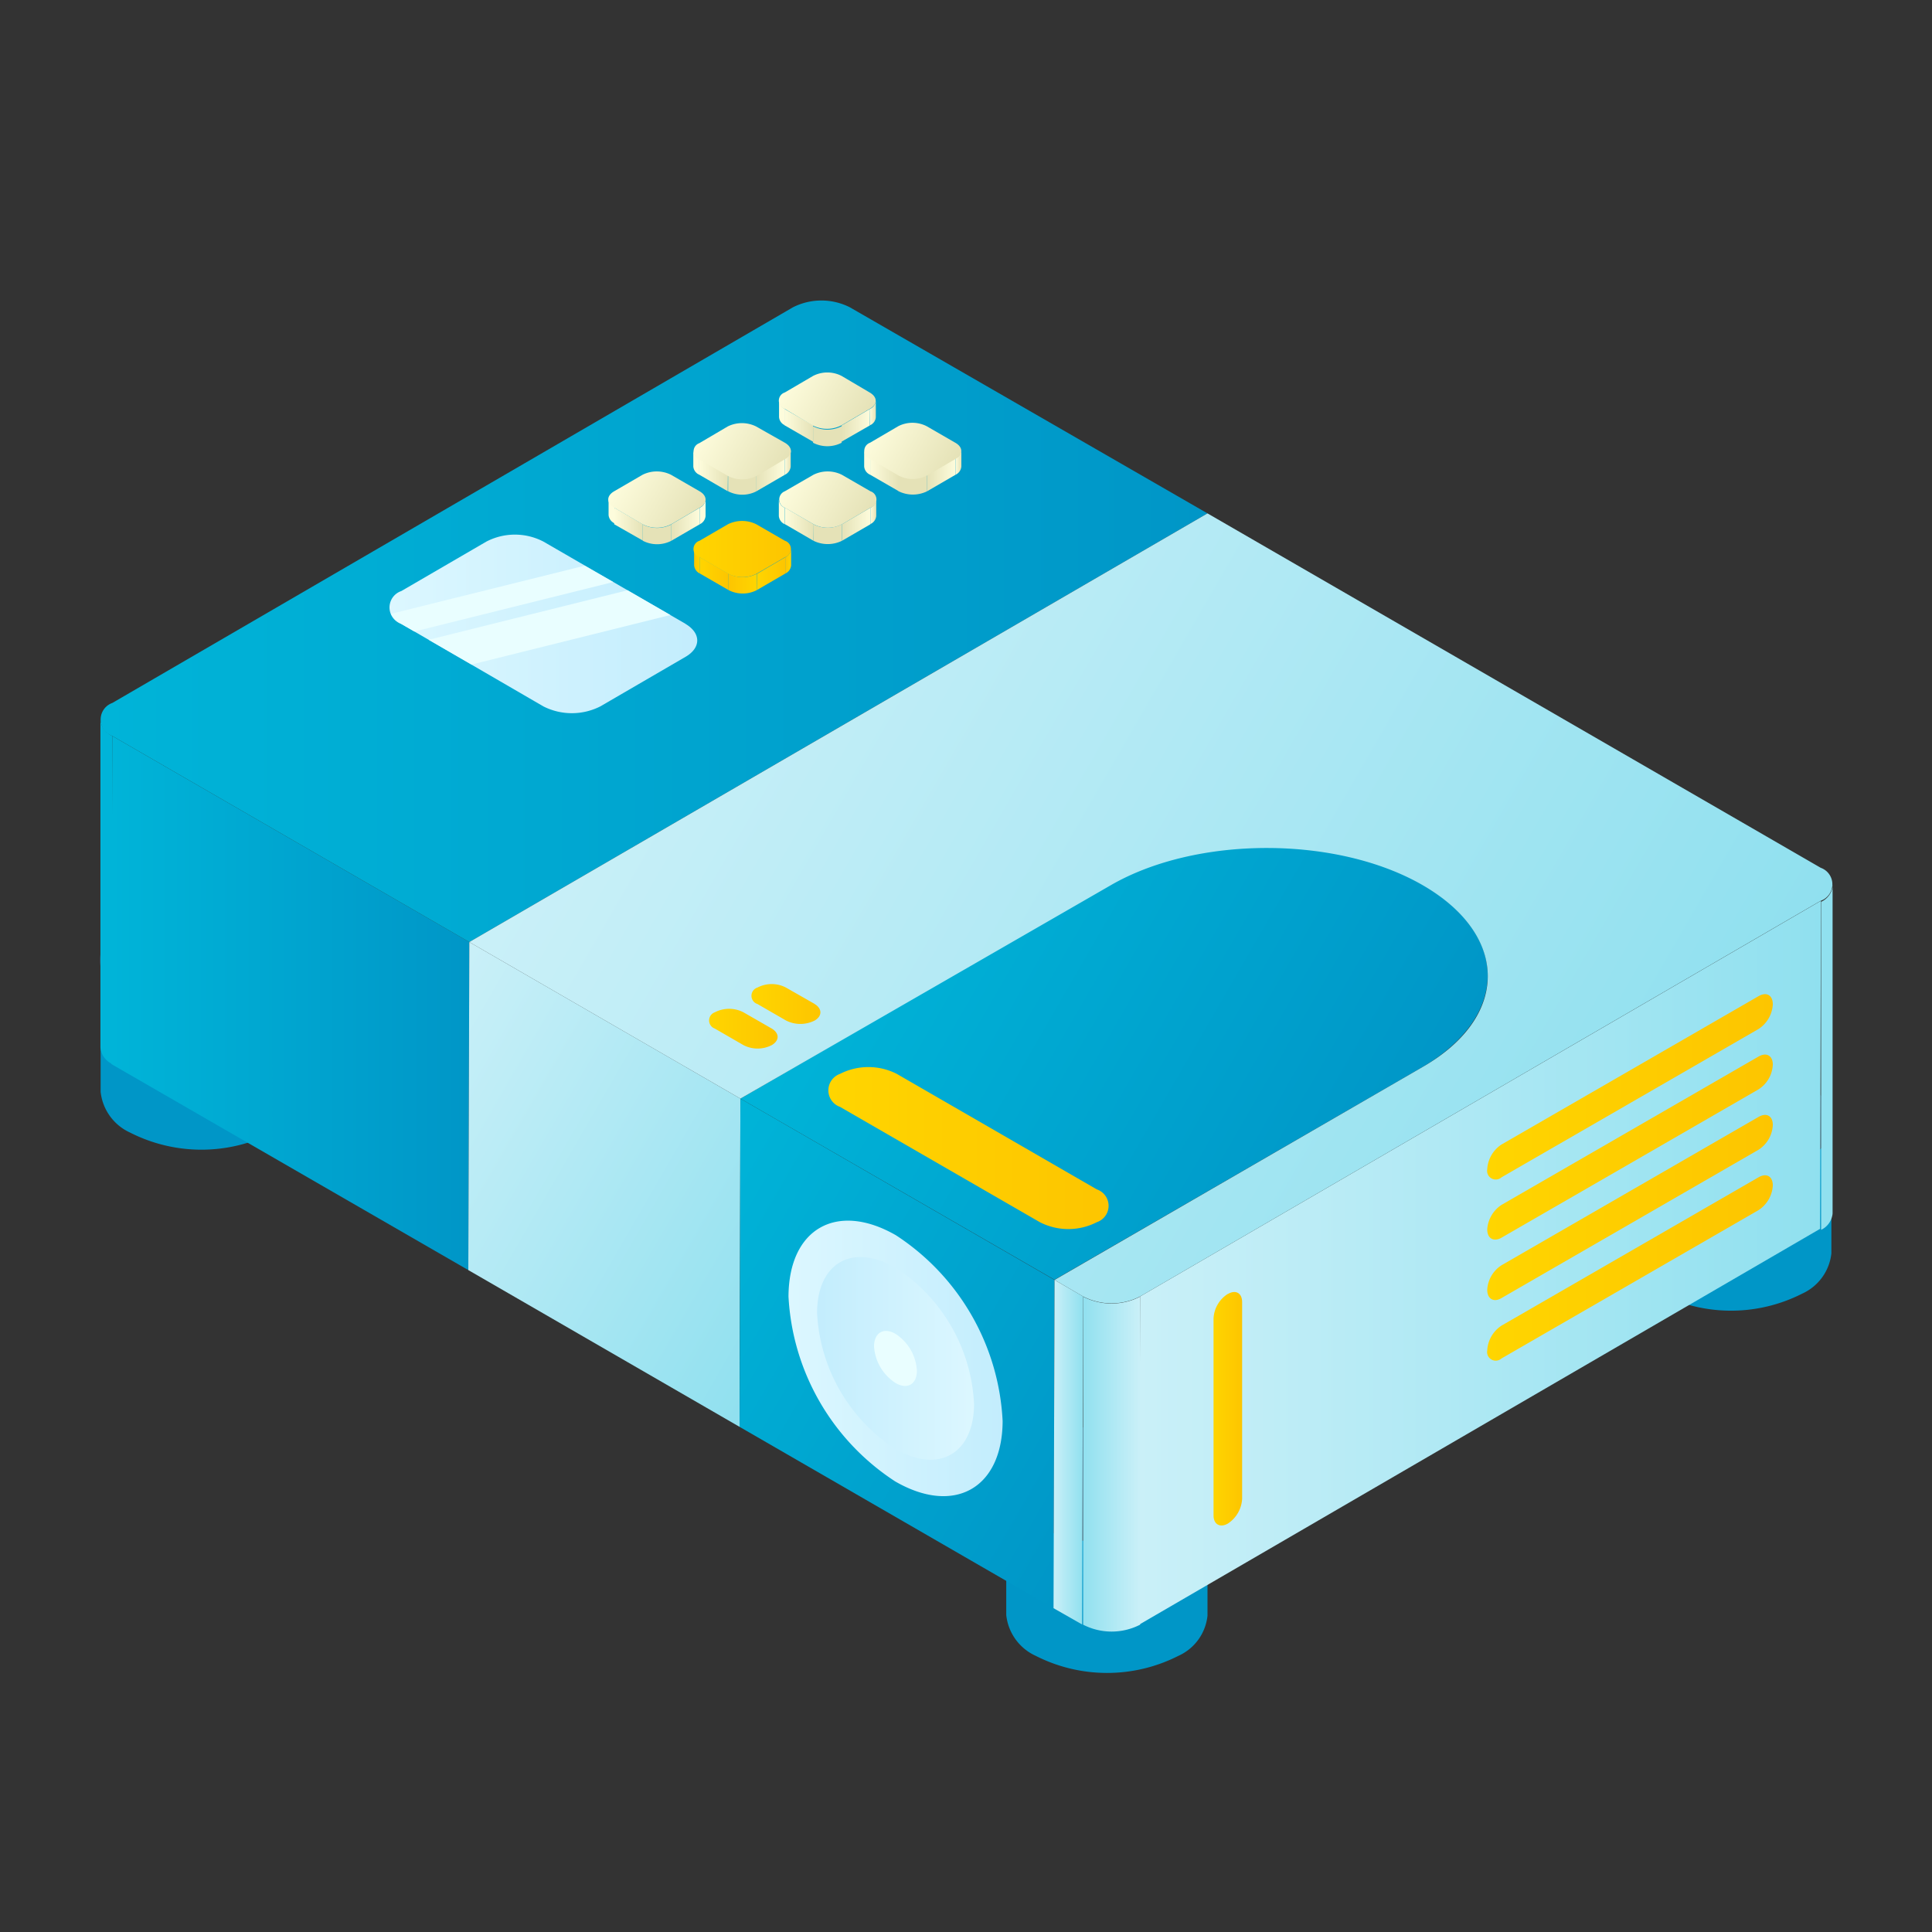 <svg xmlns="http://www.w3.org/2000/svg" xmlns:xlink="http://www.w3.org/1999/xlink" viewBox="0 0 96 96"><rect x="0" y="0" width="96" height="96" fill="#333333" stroke="none"/><defs><style>.cls-1{fill:#0096c7;}.cls-2{fill:url(#linear-gradient);}.cls-3{fill:url(#linear-gradient-2);}.cls-4{fill:url(#linear-gradient-3);}.cls-5{fill:url(#linear-gradient-4);}.cls-6{fill:#00b4d8;}.cls-7{fill:#90e0ef;}.cls-8{fill:url(#linear-gradient-5);}.cls-9{fill:url(#linear-gradient-6);}.cls-10{fill:url(#linear-gradient-7);}.cls-11{fill:url(#linear-gradient-8);}.cls-12{fill:url(#linear-gradient-9);}.cls-13{fill:url(#linear-gradient-10);}.cls-14{fill:url(#linear-gradient-11);}.cls-15{fill:url(#linear-gradient-12);}.cls-16{fill:url(#linear-gradient-13);}.cls-17{fill:url(#linear-gradient-14);}.cls-18{fill:url(#linear-gradient-15);}.cls-19{fill:url(#linear-gradient-16);}.cls-20{fill:url(#linear-gradient-17);}.cls-21{fill:url(#linear-gradient-18);}.cls-22{fill:url(#linear-gradient-19);}.cls-23{fill:#fdfcdc;}.cls-24{fill:url(#linear-gradient-20);}.cls-25{fill:url(#linear-gradient-21);}.cls-26{fill:#e5e2b7;}.cls-27{fill:url(#linear-gradient-22);}.cls-28{fill:url(#linear-gradient-23);}.cls-29{fill:url(#linear-gradient-24);}.cls-30{fill:url(#linear-gradient-25);}.cls-31{fill:url(#linear-gradient-26);}.cls-32{fill:url(#linear-gradient-27);}.cls-33{fill:url(#linear-gradient-28);}.cls-34{fill:url(#linear-gradient-29);}.cls-35{fill:url(#linear-gradient-30);}.cls-36{fill:url(#linear-gradient-31);}.cls-37{fill:url(#linear-gradient-32);}.cls-38{fill:url(#linear-gradient-33);}.cls-39{fill:url(#linear-gradient-34);}.cls-40{fill:url(#linear-gradient-35);}.cls-41{fill:url(#linear-gradient-36);}.cls-42{fill:url(#linear-gradient-37);}.cls-43{fill:url(#linear-gradient-38);}.cls-44{fill:url(#linear-gradient-39);}.cls-45{fill:url(#linear-gradient-40);}.cls-46{fill:url(#linear-gradient-41);}.cls-47{fill:url(#linear-gradient-42);}.cls-48{fill:url(#linear-gradient-43);}.cls-49{fill:url(#linear-gradient-44);}.cls-50{fill:url(#linear-gradient-45);}.cls-51{fill:#e9feff;}.cls-52{fill:url(#linear-gradient-46);}.cls-53{fill:url(#linear-gradient-47);}.cls-54{fill:url(#linear-gradient-48);}</style><linearGradient id="linear-gradient" x1="51.05" y1="71.46" x2="58.97" y2="76.03" gradientUnits="userSpaceOnUse"><stop offset="0" stop-color="#3e5368"/><stop offset="1" stop-color="#354c5b"/></linearGradient><linearGradient id="linear-gradient-2" x1="82.05" y1="53.46" x2="89.97" y2="58.03" xlink:href="#linear-gradient"/><linearGradient id="linear-gradient-3" x1="6.05" y1="45.46" x2="13.97" y2="50.03" xlink:href="#linear-gradient"/><linearGradient id="linear-gradient-4" x1="43.33" y1="43.26" x2="68.98" y2="58.07" gradientUnits="userSpaceOnUse"><stop offset="0" stop-color="#00b4d8"/><stop offset="1" stop-color="#0096c7"/></linearGradient><linearGradient id="linear-gradient-5" x1="5.53" y1="49.84" x2="23.32" y2="49.84" xlink:href="#linear-gradient-4"/><linearGradient id="linear-gradient-6" x1="19.78" y1="52.93" x2="40.28" y2="64.77" gradientUnits="userSpaceOnUse"><stop offset="0" stop-color="#caf0f8"/><stop offset="1" stop-color="#90e0ef"/></linearGradient><linearGradient id="linear-gradient-7" x1="41.15" y1="57.05" x2="55.09" y2="57.05" gradientUnits="userSpaceOnUse"><stop offset="0" stop-color="#ffd500"/><stop offset="1" stop-color="#fdc500"/></linearGradient><linearGradient id="linear-gradient-8" x1="33.26" y1="60.72" x2="55.89" y2="73.78" xlink:href="#linear-gradient-4"/><linearGradient id="linear-gradient-9" x1="56.6" y1="62.74" x2="90.48" y2="62.74" xlink:href="#linear-gradient-6"/><linearGradient id="linear-gradient-10" x1="52.35" y1="72.16" x2="53.82" y2="72.16" xlink:href="#linear-gradient-6"/><linearGradient id="linear-gradient-11" x1="56.65" y1="72.74" x2="53.77" y2="72.74" xlink:href="#linear-gradient-6"/><linearGradient id="linear-gradient-12" x1="4.99" y1="30.87" x2="59.97" y2="30.87" xlink:href="#linear-gradient-4"/><linearGradient id="linear-gradient-13" x1="32.51" y1="30.89" x2="82.16" y2="59.55" xlink:href="#linear-gradient-6"/><linearGradient id="linear-gradient-14" x1="73.9" y1="54" x2="88.09" y2="54" xlink:href="#linear-gradient-7"/><linearGradient id="linear-gradient-15" x1="73.9" y1="57" x2="88.09" y2="57" xlink:href="#linear-gradient-7"/><linearGradient id="linear-gradient-16" x1="73.9" y1="60" x2="88.09" y2="60" xlink:href="#linear-gradient-7"/><linearGradient id="linear-gradient-17" x1="73.9" y1="63" x2="88.09" y2="63" xlink:href="#linear-gradient-7"/><linearGradient id="linear-gradient-18" x1="60.28" y1="70" x2="61.72" y2="70" xlink:href="#linear-gradient-7"/><linearGradient id="linear-gradient-19" x1="43.22" y1="20.52" x2="43.52" y2="20.52" gradientUnits="userSpaceOnUse"><stop offset="0" stop-color="#fdfcdc"/><stop offset="1" stop-color="#e5e2b7"/></linearGradient><linearGradient id="linear-gradient-20" x1="41.82" y1="21.14" x2="43.23" y2="21.14" gradientUnits="userSpaceOnUse"><stop offset="0" stop-color="#e5e2b7"/><stop offset="1" stop-color="#fdfcdc"/></linearGradient><linearGradient id="linear-gradient-21" x1="38.98" y1="21.13" x2="40.4" y2="21.13" xlink:href="#linear-gradient-19"/><linearGradient id="linear-gradient-22" x1="39.25" y1="18.84" x2="42.96" y2="20.98" xlink:href="#linear-gradient-19"/><linearGradient id="linear-gradient-23" x1="47.48" y1="22.98" x2="47.77" y2="22.98" xlink:href="#linear-gradient-19"/><linearGradient id="linear-gradient-24" x1="46.07" y1="23.59" x2="47.48" y2="23.59" xlink:href="#linear-gradient-20"/><linearGradient id="linear-gradient-25" x1="43.24" y1="23.59" x2="44.66" y2="23.59" xlink:href="#linear-gradient-19"/><linearGradient id="linear-gradient-26" x1="43.51" y1="21.3" x2="47.21" y2="23.43" xlink:href="#linear-gradient-19"/><linearGradient id="linear-gradient-27" x1="39" y1="22.98" x2="39.29" y2="22.98" xlink:href="#linear-gradient-19"/><linearGradient id="linear-gradient-28" x1="37.58" y1="23.59" x2="39" y2="23.59" xlink:href="#linear-gradient-20"/><linearGradient id="linear-gradient-29" x1="34.75" y1="23.59" x2="36.17" y2="23.59" xlink:href="#linear-gradient-19"/><linearGradient id="linear-gradient-30" x1="35.02" y1="21.29" x2="38.73" y2="23.44" xlink:href="#linear-gradient-19"/><linearGradient id="linear-gradient-31" x1="43.25" y1="25.43" x2="43.54" y2="25.43" xlink:href="#linear-gradient-19"/><linearGradient id="linear-gradient-32" x1="41.84" y1="26.05" x2="43.25" y2="26.05" xlink:href="#linear-gradient-20"/><linearGradient id="linear-gradient-33" x1="39.01" y1="26.05" x2="40.43" y2="26.05" xlink:href="#linear-gradient-19"/><linearGradient id="linear-gradient-34" x1="39.28" y1="23.75" x2="42.98" y2="25.89" xlink:href="#linear-gradient-19"/><linearGradient id="linear-gradient-35" x1="33.36" y1="26.05" x2="34.77" y2="26.05" xlink:href="#linear-gradient-20"/><linearGradient id="linear-gradient-36" x1="30.52" y1="26.05" x2="31.94" y2="26.05" xlink:href="#linear-gradient-19"/><linearGradient id="linear-gradient-37" x1="30.79" y1="23.75" x2="34.5" y2="25.89" xlink:href="#linear-gradient-19"/><linearGradient id="linear-gradient-38" x1="39.31" y1="27.89" x2="39.02" y2="27.89" xlink:href="#linear-gradient-7"/><linearGradient id="linear-gradient-39" x1="34.78" y1="27.89" x2="34.49" y2="27.89" xlink:href="#linear-gradient-7"/><linearGradient id="linear-gradient-40" x1="37.61" y1="28.51" x2="39.02" y2="28.51" xlink:href="#linear-gradient-7"/><linearGradient id="linear-gradient-41" x1="34.78" y1="28.51" x2="36.2" y2="28.51" xlink:href="#linear-gradient-7"/><linearGradient id="linear-gradient-42" x1="37.61" y1="29" x2="36.2" y2="29" xlink:href="#linear-gradient-7"/><linearGradient id="linear-gradient-43" x1="34.49" y1="27.28" x2="39.31" y2="27.28" xlink:href="#linear-gradient-7"/><linearGradient id="linear-gradient-44" x1="39.18" y1="67.5" x2="49.82" y2="67.5" gradientUnits="userSpaceOnUse"><stop offset="0" stop-color="#dcf7ff"/><stop offset="1" stop-color="#c3edfd"/></linearGradient><linearGradient id="linear-gradient-45" x1="40.6" y1="67.5" x2="48.4" y2="67.5" gradientUnits="userSpaceOnUse"><stop offset="0" stop-color="#c3edfd"/><stop offset="1" stop-color="#dcf7ff"/></linearGradient><linearGradient id="linear-gradient-46" x1="37.35" y1="49.88" x2="40.77" y2="49.88" xlink:href="#linear-gradient-7"/><linearGradient id="linear-gradient-47" x1="35.23" y1="51.11" x2="38.65" y2="51.11" xlink:href="#linear-gradient-7"/><linearGradient id="linear-gradient-48" x1="19.34" y1="31" x2="34.66" y2="31" xlink:href="#linear-gradient-44"/></defs><g id="Layer_15" data-name="Layer 15"><path class="cls-1" d="M60,73.76l0,6.52a2.47,2.47,0,0,1-1.45,2,7.82,7.82,0,0,1-7.08,0A2.52,2.52,0,0,1,50,80.25l0-6.52a2.52,2.52,0,0,0,1.47,2.06,7.82,7.82,0,0,0,7.08,0A2.47,2.47,0,0,0,60,73.76Z"/><path class="cls-2" d="M58.53,71.69c2,1.13,2,3,0,4.1a7.82,7.82,0,0,1-7.08,0c-1.95-1.13-2-3,0-4.1A7.78,7.78,0,0,1,58.53,71.69Z"/><path class="cls-1" d="M91,55.76l0,6.52a2.49,2.49,0,0,1-1.45,2,7.8,7.8,0,0,1-7.07,0A2.51,2.51,0,0,1,81,62.25l0-6.52a2.51,2.51,0,0,0,1.48,2.06,7.8,7.8,0,0,0,7.07,0A2.5,2.5,0,0,0,91,55.76Z"/><path class="cls-3" d="M89.53,53.69c2,1.14,2,3,0,4.1a7.8,7.8,0,0,1-7.07,0c-2-1.13-2-3,0-4.1A7.8,7.8,0,0,1,89.53,53.69Z"/><path class="cls-1" d="M15,47.76l0,6.52a2.49,2.49,0,0,1-1.45,2,7.82,7.82,0,0,1-7.08,0A2.52,2.52,0,0,1,5,54.25l0-6.52a2.52,2.52,0,0,0,1.47,2.06,7.82,7.82,0,0,0,7.08,0A2.49,2.49,0,0,0,15,47.76Z"/><path class="cls-4" d="M13.53,45.69c2,1.13,2,3,0,4.1a7.82,7.82,0,0,1-7.08,0c-1.95-1.13-2-3,0-4.1A7.78,7.78,0,0,1,13.53,45.69Z"/><path class="cls-5" d="M70.67,43.94c-4.31-2.49-11.27-2.49-15.55,0L36.79,54.59l15.61,9L70.72,53C75,50.46,75,46.43,70.67,43.94Z"/><path class="cls-6" d="M5.58,36.57l0,16.3a1,1,0,0,1-.59-.82l0-16.3a1,1,0,0,0,.59.82"/><path class="cls-7" d="M91.06,44l0,16.3a1,1,0,0,1-.57.81l0-16.3a1,1,0,0,0,.58-.81"/><polygon class="cls-8" points="23.32 46.81 23.27 63.11 5.53 52.87 5.58 36.57 23.32 46.81"/><polygon class="cls-9" points="36.79 54.59 36.75 70.9 23.27 63.11 23.32 46.81 36.79 54.59"/><path class="cls-10" d="M54.5,59.1a.86.86,0,0,1,0,1.63,3.1,3.1,0,0,1-2.83,0L41.74,55a.87.87,0,0,1,0-1.64,3.11,3.11,0,0,1,2.82,0Z"/><polygon class="cls-11" points="52.4 63.6 52.35 79.91 36.75 70.9 36.79 54.59 52.4 63.6"/><polygon class="cls-12" points="90.48 44.76 90.44 61.06 56.6 80.73 56.65 64.42 90.48 44.76"/><polygon class="cls-13" points="53.82 64.42 53.77 80.72 52.35 79.91 52.4 63.6 53.82 64.42"/><path class="cls-14" d="M56.65,64.42l0,16.31a3.1,3.1,0,0,1-2.83,0l0-16.3a3.1,3.1,0,0,0,2.83,0"/><path class="cls-15" d="M60,25.51,23.32,46.81,5.58,36.57a.87.87,0,0,1,0-1.64L39.4,15.27a3.13,3.13,0,0,1,2.83,0Z"/><path class="cls-16" d="M90.47,43.12a.87.87,0,0,1,0,1.64L56.65,64.42a3.1,3.1,0,0,1-2.83,0L52.4,63.6,70.72,53c4.29-2.49,4.26-6.52,0-9s-11.27-2.49-15.55,0L36.79,54.59,23.32,46.81,60,25.51Z"/><path class="cls-17" d="M87.38,49.5,74.61,56.87a1.57,1.57,0,0,0-.71,1.23.43.43,0,0,0,.71.4l12.77-7.37a1.56,1.56,0,0,0,.71-1.22c0-.46-.31-.64-.71-.41"/><path class="cls-18" d="M87.38,52.5,74.61,59.87a1.58,1.58,0,0,0-.71,1.22c0,.46.33.63.71.41l12.77-7.37a1.54,1.54,0,0,0,.71-1.23c0-.44-.31-.63-.71-.4"/><path class="cls-19" d="M87.38,55.5,74.61,62.87a1.55,1.55,0,0,0-.71,1.22c0,.46.33.64.71.41l12.77-7.37a1.54,1.54,0,0,0,.71-1.23c0-.45-.31-.63-.71-.4"/><path class="cls-20" d="M87.38,58.5,74.61,65.87a1.57,1.57,0,0,0-.71,1.23.43.43,0,0,0,.71.4l12.77-7.37a1.56,1.56,0,0,0,.71-1.22c0-.46-.31-.64-.71-.41"/><path class="cls-21" d="M61,64.3a1.53,1.53,0,0,0-.7,1.22l0,9.78c0,.45.33.63.72.4a1.57,1.57,0,0,0,.7-1.22l0-9.78c0-.45-.32-.63-.71-.4"/><path class="cls-22" d="M43.52,19.91v.82a.47.47,0,0,1-.29.4v-.81a.5.5,0,0,0,.29-.41"/><path class="cls-23" d="M39,20.32v.81a.48.48,0,0,1-.29-.41V19.9a.53.53,0,0,0,.29.42"/><polygon class="cls-24" points="43.23 20.32 43.22 21.14 41.81 21.95 41.82 21.14 43.23 20.32"/><polygon class="cls-25" points="40.4 21.13 40.4 21.95 38.98 21.13 38.98 20.32 40.4 21.13"/><path class="cls-26" d="M41.82,21.14V22a1.55,1.55,0,0,1-1.42,0v-.82a1.58,1.58,0,0,0,1.42,0"/><path class="cls-27" d="M43.21,19.5c.4.23.41.59,0,.82l-1.41.82a1.58,1.58,0,0,1-1.42,0L39,20.32a.43.43,0,0,1,0-.82l1.4-.82a1.55,1.55,0,0,1,1.42,0Z"/><path class="cls-28" d="M47.77,22.37v.81a.5.5,0,0,1-.29.41v-.82a.5.5,0,0,0,.29-.4"/><path class="cls-23" d="M43.24,22.77v.82a.49.49,0,0,1-.3-.41v-.82a.48.48,0,0,0,.29.41"/><polygon class="cls-29" points="47.48 22.77 47.48 23.59 46.07 24.41 46.07 23.59 47.48 22.77"/><polygon class="cls-30" points="44.66 23.59 44.66 24.41 43.24 23.59 43.24 22.77 44.66 23.59"/><path class="cls-26" d="M46.07,23.59v.82a1.61,1.61,0,0,1-1.42,0v-.82a1.53,1.53,0,0,0,1.41,0"/><path class="cls-31" d="M47.47,22c.39.22.4.59,0,.81l-1.41.82a1.53,1.53,0,0,1-1.41,0l-1.42-.82a.43.43,0,0,1,0-.81l1.4-.82a1.55,1.55,0,0,1,1.42,0Z"/><path class="cls-32" d="M39.29,22.37v.81a.5.5,0,0,1-.29.41v-.82a.49.49,0,0,0,.29-.4"/><path class="cls-23" d="M34.75,22.77v.82a.49.49,0,0,1-.3-.41v-.82a.48.48,0,0,0,.29.41"/><polygon class="cls-33" points="39 22.77 39 23.59 37.59 24.41 37.59 23.6 39 22.77"/><polygon class="cls-34" points="36.17 23.59 36.16 24.41 34.75 23.59 34.75 22.77 36.17 23.59"/><path class="cls-26" d="M37.59,23.6v.81a1.53,1.53,0,0,1-1.41,0v-.82a1.58,1.58,0,0,0,1.42,0"/><path class="cls-35" d="M39,22c.4.23.4.6,0,.82l-1.41.83a1.58,1.58,0,0,1-1.42,0l-1.42-.82a.43.43,0,0,1,0-.81l1.41-.83a1.59,1.59,0,0,1,1.41,0Z"/><path class="cls-36" d="M43.54,24.82v.82a.49.49,0,0,1-.29.4v-.81a.48.48,0,0,0,.29-.41"/><path class="cls-23" d="M39,25.23v.82a.49.49,0,0,1-.3-.41v-.82a.48.48,0,0,0,.29.41"/><polygon class="cls-37" points="43.25 25.23 43.25 26.05 41.84 26.87 41.84 26.05 43.25 25.23"/><polygon class="cls-38" points="40.43 26.05 40.42 26.87 39.01 26.05 39.01 25.23 40.43 26.05"/><path class="cls-26" d="M41.84,26.05v.82a1.61,1.61,0,0,1-1.42,0v-.82a1.53,1.53,0,0,0,1.41,0"/><path class="cls-39" d="M43.25,24.41a.43.43,0,0,1,0,.82l-1.41.82a1.53,1.53,0,0,1-1.41,0L39,25.23a.44.44,0,0,1,0-.82l1.42-.82a1.59,1.59,0,0,1,1.41,0Z"/><path class="cls-23" d="M35.06,24.83v.81a.5.5,0,0,1-.29.41v-.82a.49.49,0,0,0,.29-.4"/><path class="cls-23" d="M30.53,25.23V26a.5.5,0,0,1-.29-.41v-.81a.49.49,0,0,0,.3.41"/><polygon class="cls-40" points="34.77 25.23 34.77 26.05 33.36 26.87 33.36 26.05 34.77 25.23"/><polygon class="cls-41" points="31.94 26.05 31.94 26.86 30.52 26.05 30.53 25.23 31.94 26.05"/><path class="cls-26" d="M33.36,26.05v.82a1.55,1.55,0,0,1-1.42,0v-.81a1.55,1.55,0,0,0,1.42,0"/><path class="cls-42" d="M34.76,24.41c.4.23.4.6,0,.82l-1.41.82a1.55,1.55,0,0,1-1.42,0l-1.41-.82c-.39-.23-.4-.59,0-.82l1.41-.82a1.59,1.59,0,0,1,1.41,0Z"/><path class="cls-43" d="M39.31,27.28v.82a.5.5,0,0,1-.29.4v-.81a.5.5,0,0,0,.29-.41"/><path class="cls-44" d="M34.78,27.69v.81a.5.5,0,0,1-.29-.41v-.81a.51.51,0,0,0,.29.41"/><polygon class="cls-45" points="39.02 27.69 39.02 28.5 37.61 29.32 37.62 28.51 39.02 27.69"/><polygon class="cls-46" points="36.2 28.51 36.2 29.32 34.78 28.5 34.78 27.69 36.2 28.51"/><path class="cls-47" d="M37.61,28.51v.81a1.53,1.53,0,0,1-1.41,0v-.81a1.56,1.56,0,0,0,1.41,0"/><path class="cls-48" d="M39,26.87a.43.43,0,0,1,0,.82l-1.41.82a1.56,1.56,0,0,1-1.41,0l-1.42-.82a.43.43,0,0,1,0-.82l1.41-.82a1.59,1.59,0,0,1,1.41,0Z"/><path class="cls-49" d="M44.52,61.38c-2.94-1.69-5.33-.33-5.34,3.05a11.7,11.7,0,0,0,5.3,9.18c2.94,1.7,5.33.34,5.34-3A11.71,11.71,0,0,0,44.52,61.38Z"/><path class="cls-50" d="M44.51,63c-2.15-1.25-3.9-.25-3.91,2.23A8.58,8.58,0,0,0,44.49,72c2.15,1.24,3.9.24,3.91-2.23A8.55,8.55,0,0,0,44.51,63Z"/><path class="cls-51" d="M44.5,66.28c-.58-.34-1.06-.07-1.07.61a2.34,2.34,0,0,0,1.07,1.83c.58.34,1.06.07,1.06-.61a2.33,2.33,0,0,0-1.06-1.83"/><path class="cls-52" d="M40.47,49.88l-1.42-.81a1.53,1.53,0,0,0-1.41,0,.43.43,0,0,0,0,.82l1.42.82a1.58,1.58,0,0,0,1.42,0c.38-.22.38-.59,0-.82"/><path class="cls-53" d="M38.35,51.11l-1.41-.81a1.55,1.55,0,0,0-1.42,0,.43.43,0,0,0,0,.81l1.42.82a1.53,1.53,0,0,0,1.41,0c.39-.23.38-.59,0-.82"/><path class="cls-54" d="M34.07,31,27,26.91a3.07,3.07,0,0,0-2.83,0l-4.23,2.46a.86.86,0,0,0,0,1.63L27,35.1a3.13,3.13,0,0,0,2.83,0l4.23-2.46c.78-.45.78-1.18,0-1.64"/><polygon class="cls-51" points="23.43 33.02 33.31 30.56 31.18 29.33 21.3 31.79 23.43 33.02"/><path class="cls-51" d="M29.05,28.11,19.43,30.5a1.2,1.2,0,0,0,.5.5l.66.38,9.88-2.46Z"/></g></svg>